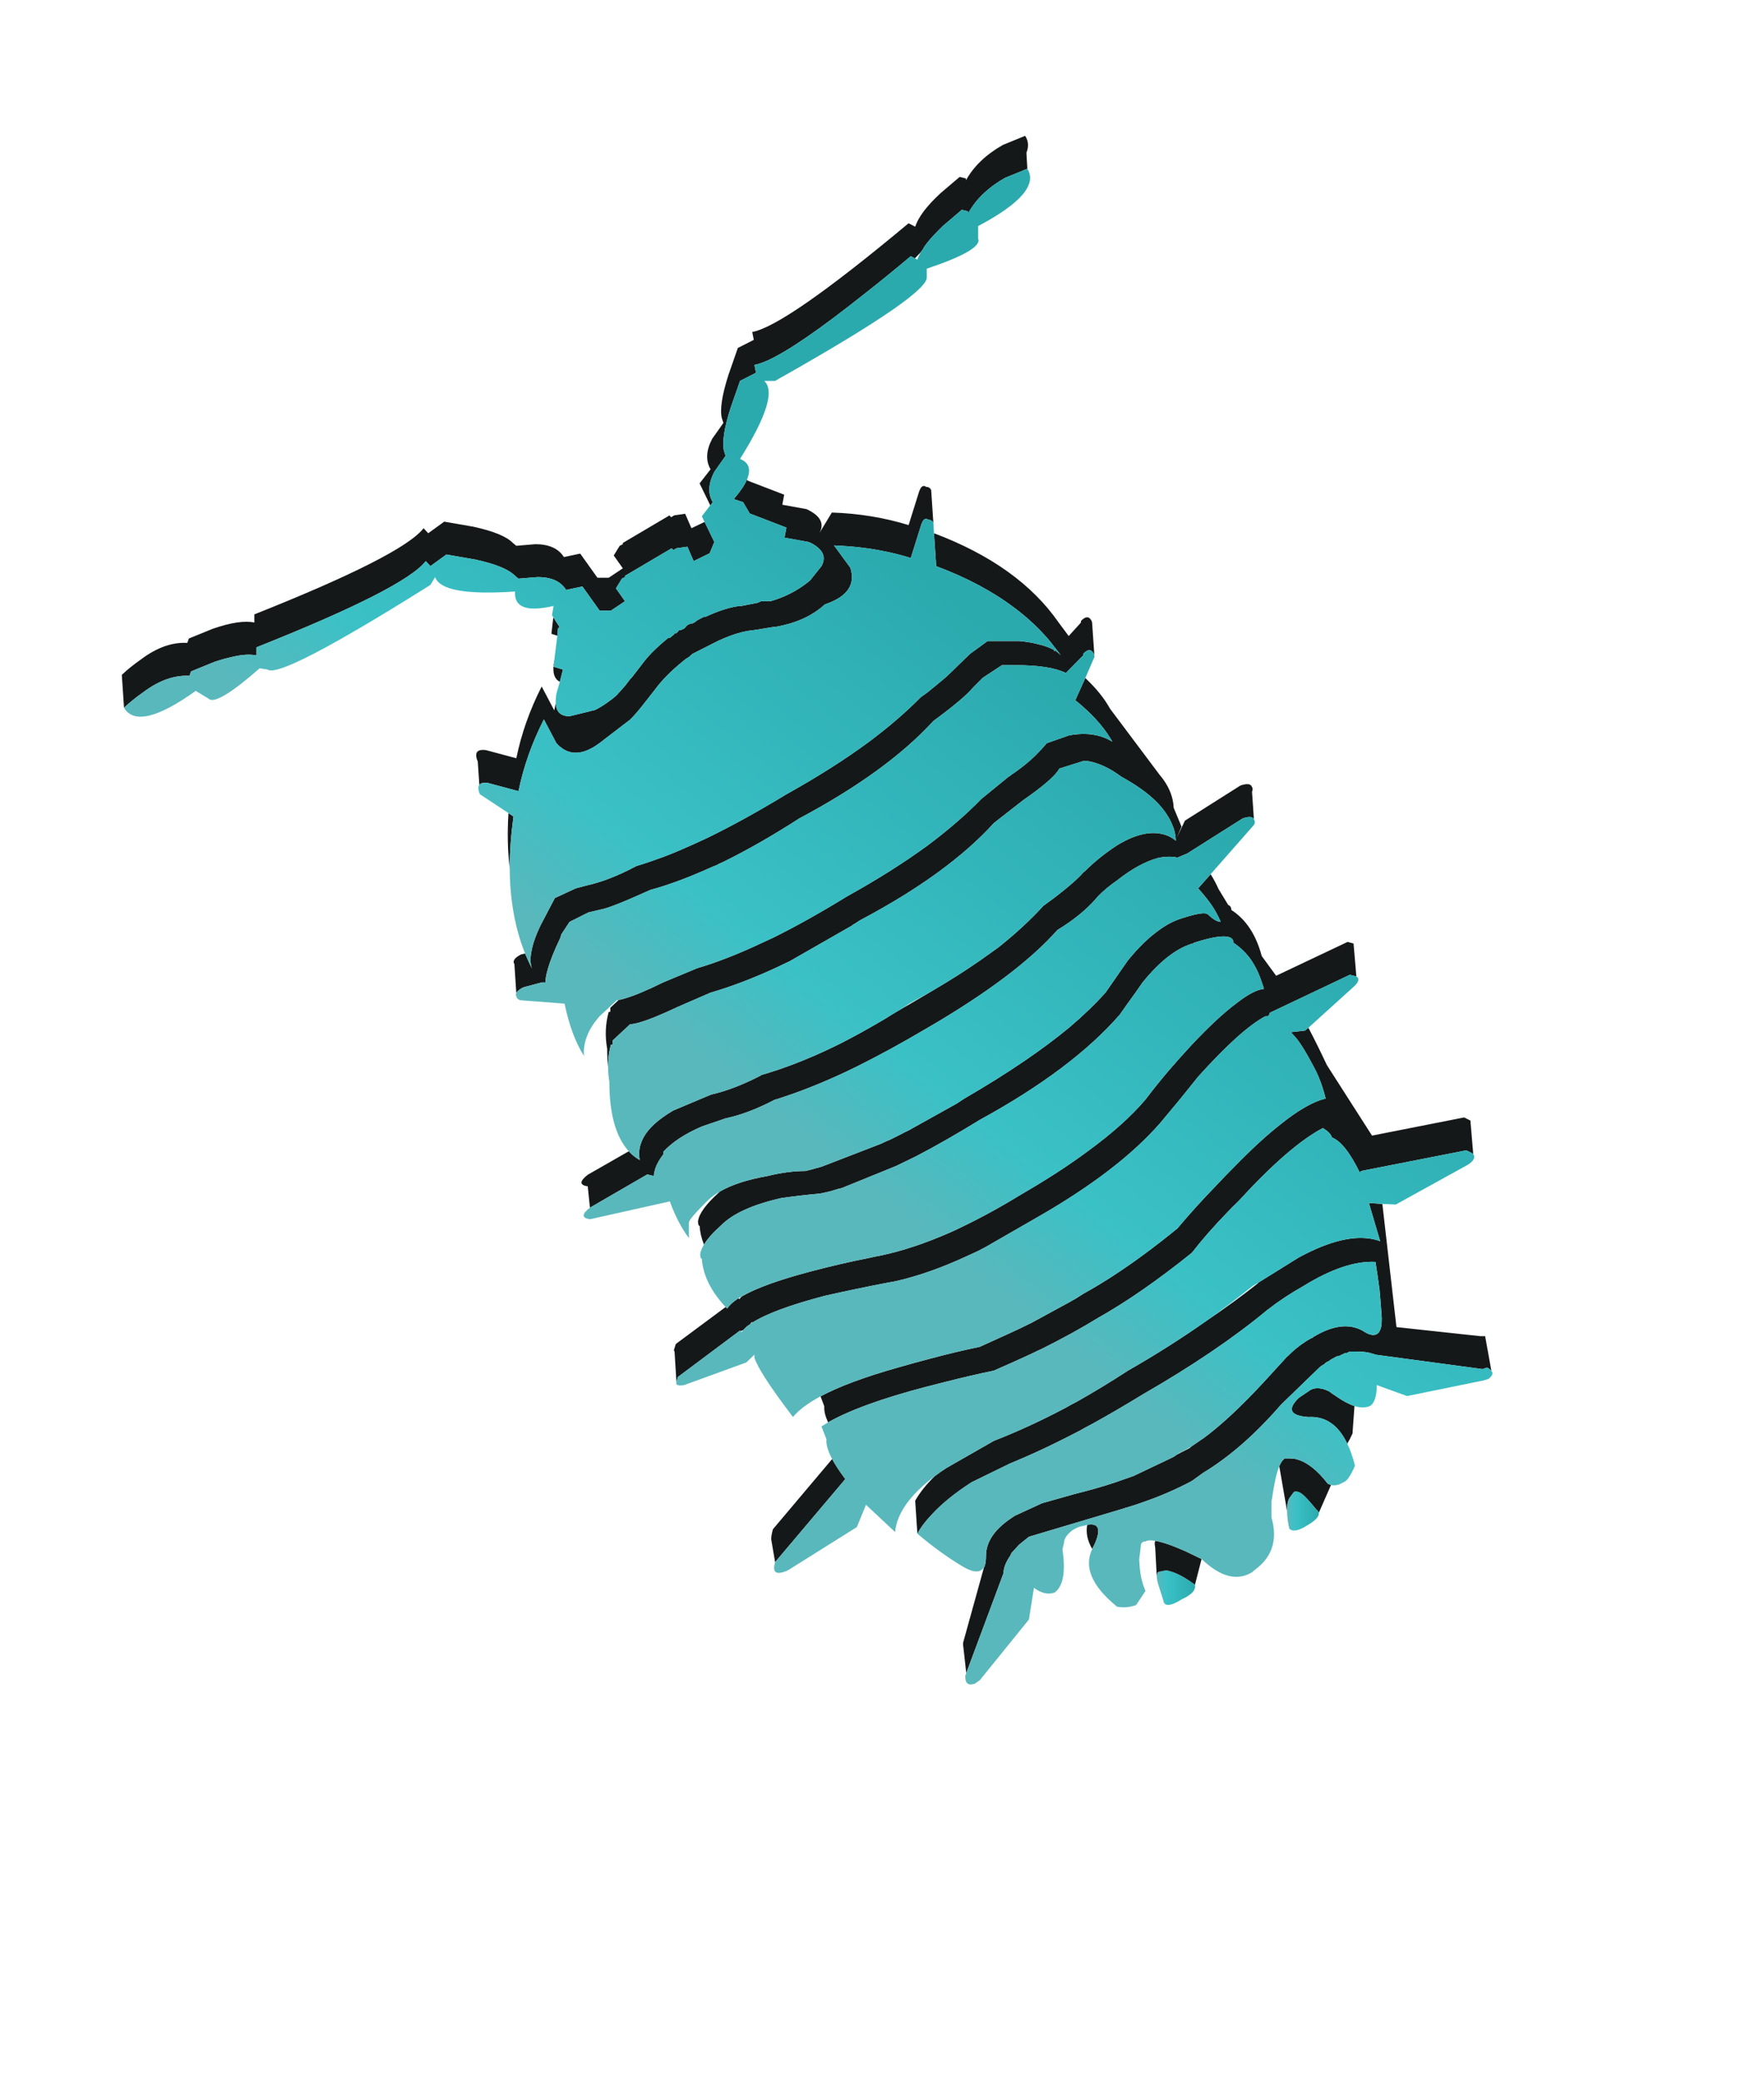 <svg xmlns="http://www.w3.org/2000/svg" xml:space="preserve" width="88.338" height="104.242" preserveAspectRatio="none">
    <defs>
        <linearGradient id="a" x1="165.15" x2="171.25" y1="231.6" y2="231.6" gradientTransform="translate(6.1 6.8)scale(.314)" gradientUnits="userSpaceOnUse" spreadMethod="pad">
            <stop offset="0%" stop-color="#59B8BC"/>
            <stop offset="23.922%" stop-color="#3AC1C6"/>
            <stop offset="100%" stop-color="#2BAAAE"/>
        </linearGradient>
        <linearGradient id="b" x1="185.925" x2="190.975" y1="219.4" y2="219.4" gradientTransform="translate(6.1 6.8)scale(.314)" gradientUnits="userSpaceOnUse" spreadMethod="pad">
            <stop offset="0%" stop-color="#59B8BC"/>
            <stop offset="23.922%" stop-color="#3AC1C6"/>
            <stop offset="100%" stop-color="#2BAAAE"/>
        </linearGradient>
        <linearGradient id="c" x1="103.162" x2="154.137" y1="155.012" y2="90.887" gradientTransform="translate(6.1 6.8)scale(.314)" gradientUnits="userSpaceOnUse" spreadMethod="pad">
            <stop offset="0%" stop-color="#59B8BC"/>
            <stop offset="23.922%" stop-color="#3AC1C6"/>
            <stop offset="100%" stop-color="#2BAAAE"/>
        </linearGradient>
    </defs>
    <path fill="url(#bS)" d="M57.929 78.918q0 .157.078.423l.251.785q.063.486.941-.063.722-.33.644-.722-.722-.533-1.24-.674-.11-.032-.204-.047l-.392.078q-.079.063-.079.22" style="fill:url(#a);stroke-width:.314"/>
    <path fill="#151819" d="M57.85 77.145q-.047.11 0 .33l.078 1.443q0-.157.079-.22l.392-.078q.094.015.204.047.518.14 1.24.674l.33-1.286-.817-.393q-.988-.439-1.506-.517m6.402-4.049q-.094.094-.188.314l.392 2.26q-.016-.408.11-.66l.235-.313q.189-.063.408.11.063.047.141.125.252.251.565.643.11.079.126.173l.612-1.396-.157-.063q-.785-1.02-1.554-1.224-.094-.032-.156-.032-.11-.015-.22-.015h-.235Zm3.484-1.396.094-1.303q-.424-.14-.957-.517-.157-.095-.314-.22-.644-.314-1.036 0l-.486.33q-.88.862.486.957 1.271-.079 1.946 1.333.125-.204.267-.518zm-25.405 2.353q-.423-.564-.659-1.004l-2.965 3.515q-.11.392-.079.55l.188 1.098zm12.365 3.5q.047-.11.11-.22.518-1.146-.361-.989-.11.58.251 1.209M25.463 40.709q-.094 1.475.063 2.778 0-1.24.188-2.605zm2.73-7.186-.471-.142.047-.313-.016.015q-.157.832.282 1.052zm-.408-2.495v-.016l-.078-.094-.094.816.298.094.031-.36.079-.08zm18.987-4.331.11 1.648q2.306.863 3.938 2.102.816.612 1.46 1.318.282.298.533.644l.079.078v.016q.125.157.235.314-.126-.142-.298-.251l-.047.047.015-.063q-.33-.188-.816-.298-.408-.11-.941-.157h-1.585l-.879.643-.486.47q-.345.346-.753.723-.408.345-.895.737-.157.11-.33.236-1.113 1.13-2.604 2.243-1.789 1.318-4.127 2.62-2.118 1.288-3.954 2.182-1.412.659-2.212.957-.032.016-.047.016-.675.25-1.303.44-1.35.721-2.495.972l-.533.141-1.052.487-.706 1.35q-.376.768-.47 1.349-.095.486.031.831-.188-.376-.345-.753l-.204.047q-.487.251-.33.487v.015l.094 1.428q.079-.141.346-.282l.941-.251h.173q0-.251.11-.628.172-.643.643-1.616.016-.079.031-.141l.424-.644.941-.47.66-.157q.47-.079 2.447-.973.58-.157 1.193-.377.769-.267 1.961-.8l.126-.047q.172-.094.36-.173 1.82-.894 3.814-2.18 4.393-2.339 6.716-4.88 1.522-1.115 1.992-1.68l.487-.486.957-.628h.722q1.679 0 2.479.392l.863-.878v-.079q.314-.33.486-.078.063.062.079.172l-.11-1.585q0-.156-.078-.235-.173-.251-.487.079v.078l-.612.675-.502-.675q-1.993-2.872-6.245-4.472m-13.165-.8-.079-.094-2.338 1.38v.063l-.156.079-.299.486.455.643-.706.471h-.565l-.863-1.208-.816.173q-.408-.644-1.427-.644l-.958.079-.172-.142q-.471-.486-1.993-.816l-1.444-.25-.8.58-.235-.251q-1.052 1.364-8.474 4.314v.408q-.721-.157-2.087.314l-1.192.486-.079.22q-1.13-.063-2.306.816-.58.408-.973.784l.11 1.648q.392-.377.973-.785 1.177-.878 2.306-.815l.079-.22 1.192-.487q.424-.14.785-.22.8-.203 1.302-.093v-.408q7.422-2.95 8.474-4.315l.235.25.8-.58 1.444.251q1.522.33 1.993.816l.172.141.957-.078q.361 0 .644.078.518.141.784.565l.816-.172.863 1.208h.565l.706-.471-.455-.643.298-.487.157-.078v-.063l2.338-1.38.079.093.157-.094.549-.078.314.722.8-.393.235-.565-.486-1.004-.66.314-.313-.722-.55.079zm6.779-.408-1.209-.22.094-.502-1.835-.706-.032-.047q-.172.408-.659.973l.47.157.33.564 1.836.707-.094.502 1.208.22q.063.03.142.062.204.11.345.235.44.393.157.91l-.565.707q-.063.047-.11.094-.832.659-1.883.957h-.47l-.173.078-.8.157h-.079q-.722.079-1.742.55h-.078l-.33.172-.094.079-.141.078h-.079l-.172.079-.157.172-.173.079h-.078l-.141.157h-.079l-.047.062-.031.032-.063.047q-.063.047-.11.094h-.078q-.895.722-1.35 1.365l-.486.628-.079.078-.25.33q-.252.282-.409.455-.157.157-.565.44-.423.282-.58.329-.173.031-.204.047l-1.02.25q-.66 0-.69-.643l-.079.346-.628-1.193q-.894 1.757-1.27 3.593l-1.523-.408q-.486-.062-.486.251 0 .157.078.314l.079 1.177q.11-.141.44-.094l1.521.408q.377-1.836 1.271-3.593l.628 1.192q.863.957 2.15 0 .015-.016.047-.031l.015-.016q.487-.376 1.475-1.13.33-.33.644-.737l.627-.8q.487-.66 1.35-1.366l.172-.14.157-.095.173-.157 1.27-.643q1.037-.487 1.837-.55l.957-.156h.078q.738-.126 1.35-.393.643-.282 1.145-.737 1.68-.565 1.271-1.836l-.816-1.114q.393.016.785.047 1.585.126 3.06.58l.502-1.6q.141-.486.376-.314.173 0 .252.157l-.11-1.647q-.079-.157-.251-.157-.236-.173-.377.313l-.502 1.601q-1.836-.565-3.844-.628l-.628 1.036q.408-.722-.643-1.208M51.448 8.448l-.047-.8q.188-.455-.063-.848l-1.114.455q-1.271.722-1.852 1.774v-.095l-.313-.078-.958.816q-1.035.957-1.27 1.679l-.33-.173q-6.151 5.131-7.83 5.445l.078.392-.8.408-.47 1.35q-.487 1.522-.33 2.165l.078.236-.565.8q-.455.879-.078 1.522l-.55.706.534 1.098.032-.03.094-.126q-.377-.644.078-1.523l.565-.8-.078-.235q-.157-.643.33-2.166l.47-1.349.8-.408-.078-.392q.25-.047.612-.204 1.506-.66 4.864-3.327 1.083-.847 2.354-1.914l.204.11q.172-.173.298-.314.125-.157.172-.267.252-.36.66-.769l.266-.267.957-.815.314.078v.094q.173-.298.393-.58.549-.675 1.459-1.193zm17.778 51.828-.675-.047.565 1.915q-.125-.047-.25-.079-1.491-.376-3.83.895l-1.992 1.24q-.047.03-.063.062-1.13.894-2.495 1.82-1.914 1.35-4.001 2.542-1.303.848-2.558 1.554-.282.14-.549.298-1.836.973-3.609 1.663l-2.385 1.365q-.314.204-.58.408-.628.612-.974 1.224l.11 1.648q.267-.487.738-.973.737-.8 1.977-1.6l1.93-.942q1.648-.675 3.53-1.663.267-.157.55-.299 1.224-.674 2.557-1.49 3.735-2.15 6.23-4.221.031-.032.063-.047.784-.612 1.757-1.161 2.087-1.287 3.609-1.209.11.69.204 1.397.063.69.11 1.412 0 .22-.016.377-.141.8-.957.25-1.02-.548-2.464.33l-.015.016v.016h-.032l-.062.031q-.644.36-1.146.879-.016 0-.031.015l-1.177 1.287q-1.742 1.883-3.076 2.856h-.015q-.032.031-.063.047-.267.188-.502.345l-.063.063q-.298.157-.612.314-.063.031-.141.094-.063.031-.141.078l-1.915.91q-.44.157-.941.33-.895.298-1.977.565l-1.664.47-1.365.628-.188.126q-1.255.847-1.255 1.883 0 .345-.079.549l-.015-.016v.016l-1.052 3.797v.079q0 .094.016.172l.141 1.271 1.867-5.005q0-.377.33-.863l.078-.157.377-.408.486-.392 4.63-1.381q.235-.079.454-.141.314-.095.612-.204 1.287-.44 2.464-1.067l.565-.408q1.977-1.193 3.907-3.421l1.914-1.852.094-.078.157-.094.079-.079.157-.078.078-.063.314-.173h.078l.33-.157h.078l.157-.078h.33q.502 0 .816.11.047 0 .094.031.031 0 .047.016l5.366.722.22-.079q.157.079.22.173l-.314-1.742h-.235l-4.206-.455zm-3.703-8.818-.173.141-.706.079.157.172q.361.361 1.036 1.648.33.627.55 1.506-.911.204-2.26 1.287-1.02.8-2.276 2.087-.486.486-.941.973-1.051 1.082-1.946 2.15-.863.705-1.695 1.317-1.6 1.177-3.028 1.962-.188.125-.392.25-.126.064-.251.142l-1.93 1.051q-.597.299-1.256.597l-1.35.612q-1.207.25-2.494.596-.785.204-1.6.44-2.495.705-3.876 1.443l.188.502q-.031.314.188.8 1.632-.926 4.943-1.789.44-.11.863-.22 1.35-.344 2.495-.58.973-.423 1.852-.831.282-.142.564-.267 1.57-.785 2.794-1.538 2.15-1.208 4.707-3.264.753-.973 1.789-2.04.25-.266.533-.533 2.558-2.793 4.237-3.672.392.235.455.47.659.252 1.396 1.758l.063-.078 5.273-1.036.313.157.032.031-.142-1.678-.313-.157-4.614.91-2.26-3.53q-.533-1.13-.925-1.868m-4.503-6.951q-.157-.361-.393-.738l-.627.706q.376.424.659.816.298.44.47.863-.25 0-.643-.376-.016-.016-.063-.032-.25-.094-1.302.251-.58.189-1.177.644-.722.533-1.46 1.443-.093.141-.187.267-.518.738-.926 1.334-.753.847-1.805 1.742-2.04 1.694-5.225 3.546-.204.125-.408.267l-2.448 1.365q-.172.078-.345.172l-.565.283q-.235.094-.455.204l-2.966 1.145q-.031.016-.062.016-.032 0-.047.016-.063.015-.11.03-.032 0-.063.017-.267.078-.534.14-.878 0-1.898.252-1.522.267-2.4.784l-.048.048q-.957.863-1.036 1.427 0 .236.079.236.031.47.22.941.25-.423.847-.957.879-.894 3.044-1.38 1.036-.142 1.914-.22.251-.047.502-.11l.22-.063.094-.031q.047-.016.11-.032.063-.015.141-.031.016-.016.047-.016l2.7-1.098 1.004-.487q1.475-.769 3.185-1.82 4.644-2.542 7.014-5.272.36-.518.784-1.099.173-.25.361-.517 1.35-1.664 2.62-1.977h-.062q1.255-.408 1.726-.299.267.063.267.299.502.33.863.831.36.518.58 1.224.048.126.079.251-.518.047-1.38.722-.927.69-2.23 2.071-.611.66-1.176 1.318-.612.722-1.145 1.428-1.067 1.256-2.872 2.574-1.412 1.05-3.28 2.134-1.584.972-3.028 1.663-.282.141-.565.267-1.883.831-3.53 1.176-.267.048-.534.11-1.443.283-2.981.69-2.37.628-3.42 1.24-.08.063-.126.142L36.981 65q-.408.266-.565.517l-.079-.078-2.495 1.851-.078.252q-.032.078.016.125l.094 1.522.078-.251 3.107-2.322.031.031.142-.063q.11-.14.298-.266h.015l.032-.032.016-.031.078-.079v.047q1.02-.659 3.64-1.349 1.538-.345 2.997-.628.267-.047.518-.094 1.68-.376 3.578-1.255.282-.126.58-.267.173-.094.361-.188l2.59-1.49q4.063-2.323 6.15-4.708.487-.58 1.02-1.224.424-.534.895-1.114 2.15-2.385 3.373-3.029h.079l.078-.015.063-.157 4.001-1.899.33.079-.141-1.648-.299-.079-3.577 1.695-.722-.988q-.424-1.6-1.522-2.307 0-.188-.157-.251zm1.208-3.53q.455-.158.565.03l-.094-1.365q.062-.157 0-.235-.079-.251-.581-.079l-2.777 1.758-.424.879.251-.58-.392-.942q-.032-.738-.518-1.413-.078-.11-.173-.22l-2.495-3.326q-.423-.769-1.24-1.538l-.501 1.114q.031.032.062.048 1.115.91 1.68 1.835.062.095.11.189-.895-.55-2.166-.314l-1.114.392q-.251.298-.55.596-.22.22-.47.424-.361.298-.785.58l-.047.048h-.015q-.016.015-.048.031l-1.365 1.114q-1.13 1.161-2.683 2.323-1.757 1.286-4.048 2.557-1.962 1.208-3.703 2.071-.299.142-.581.267-1.726.816-3.217 1.256l-1.694.706q-1.271.627-1.962.816-.141.047-.267.062l-.423.393v.204h-.079q-.25.894-.078 1.851 0 .487.047.926-.016-.58.141-1.13h.079v-.204l.878-.816q.189-.015.424-.078.722-.204 1.977-.8l1.663-.722h.016q1.554-.455 3.28-1.256.313-.156.627-.298l3.123-1.788q.031-.032.063-.048.03-.03.078-.047.126-.078.267-.172 4.393-2.323 6.7-4.865l1.444-1.13q.768-.533 1.223-.925.487-.424.612-.675l1.193-.376h.235q.816.14 1.68.784 1.035.565 1.678 1.177l.142.141q.329.345.549.722.094.157.172.345.173.393.189.816-.314-.25-.675-.33-.91-.219-2.118.471l-.157.095q-.91.596-1.617 1.302-.047.031-.078.063-.377.439-1.397 1.224-.282.204-.596.439-.957 1.051-2.26 2.087l-.925.659q-1.083.753-2.4 1.522-.205.126-.425.251-.58.345-1.13.66-.407.234-.8.486-1.114.659-2.15 1.192-.297.141-.58.283-1.82.863-3.468 1.333v.016q-1.365.706-2.495.957l-1.898.8q-.298.173-.534.346-.878.627-1.098 1.333-.126.393-.047.8-.22-.125-.393-.282l-.156-.157-2.056 1.177q-.628.487 0 .58l.11 1.068 2.871-1.664.33.079q0-.11.031-.22.079-.392.455-.879l-.015-.11q.659-.721 1.93-1.27.721-.251 1.192-.408 1.13-.236 2.48-.942h.015q.126-.031.251-.078.11-.032.236-.079 1.38-.455 3.028-1.224.282-.14.58-.282 1.585-.785 3.421-1.867 4.55-2.636 6.606-4.959 1.209-.737 1.93-1.569.047-.063.094-.11.393-.408.958-.8 1.114-.879 2.07-1.13.519-.11.958-.016l.487-.203z" style="stroke-width:.314"/>
    <path fill="url(#bU)" d="M64.566 75.01q-.126.252-.11.66 0 .376.11.863.235.25.863-.142.659-.376.612-.643-.016-.094-.126-.173-.313-.392-.565-.643-.078-.078-.14-.125-.22-.173-.409-.11z" style="fill:url(#b);stroke-width:.314"/>
    <path fill="#d0dae2" d="M52.829 32.566q-.016-.016-.032-.016l-.015.063z" style="stroke-width:.314"/>
    <path fill="url(#ca)" d="M48.733 34.417q-.47.565-1.992 1.68-2.323 2.541-6.716 4.88-1.993 1.286-3.813 2.18-.189.079-.361.173l-.126.047q-1.192.533-1.961.8-.612.22-1.193.377-1.977.894-2.448.973l-.659.156-.941.471-.424.644q-.015.062-.031.14-.47.974-.643 1.617-.11.377-.11.628h-.173l-.941.25q-.267.142-.346.283-.047.094.016.204 0 .079.173.157l2.228.173q.33 1.6.973 2.62-.079-1.02.784-1.993l.863-.8q.047 0 .094-.016.126-.015.267-.062.69-.189 1.962-.816l1.694-.706q1.491-.44 3.217-1.256.282-.125.58-.267 1.742-.863 3.704-2.07 2.29-1.272 4.048-2.558 1.554-1.162 2.683-2.323l1.365-1.114q.032-.016.048-.031h.015l.047-.047q.424-.283.785-.58.25-.205.47-.425.299-.298.55-.596l1.114-.392q1.27-.235 2.165.314-.047-.094-.11-.189-.564-.925-1.679-1.835-.03-.016-.062-.048l.502-1.114.455-1.05v-.064q-.016-.11-.079-.172-.172-.251-.486.078v.079l-.863.878q-.8-.392-2.48-.392h-.721l-.957.628zm-6.967-7.108.816 1.114q.408 1.271-1.27 1.836-.503.455-1.146.737-.612.267-1.35.393h-.078l-.957.157q-.8.062-1.836.549l-1.271.643-.173.157-.157.094-.172.141q-.863.707-1.35 1.366l-.627.8q-.314.408-.644.737-.988.754-1.475 1.13l-.015.016q-.032.016-.047.031-1.287.957-2.15 0l-.628-1.192q-.894 1.757-1.27 3.593l-1.523-.408q-.33-.047-.44.094-.046.063-.046.157 0 .157.078.314l1.428.941.251.173q-.188 1.365-.188 2.605.016 2.37.769 4.252.157.377.345.753-.126-.345-.031-.831.094-.581.47-1.35l.706-1.35 1.052-.486.533-.14q1.146-.252 2.495-.974.628-.188 1.303-.44.015 0 .047-.015.8-.298 2.212-.957 1.836-.894 3.954-2.181 2.338-1.302 4.127-2.62 1.49-1.115 2.605-2.244.172-.126.33-.236.486-.392.894-.737.408-.377.753-.722l.486-.47.88-.644h1.584q.533.047.941.157.487.11.816.298.016 0 .032.016.172.11.298.25-.11-.156-.235-.313v-.016l-.079-.078q-.251-.346-.533-.644-.644-.706-1.46-1.318-1.632-1.24-3.938-2.102l-.11-1.648-.031-.518q-.079-.157-.252-.157-.235-.172-.376.314l-.502 1.6q-1.475-.454-3.06-.58-.392-.031-.785-.047m6.716-16.727-.314-.078-.957.816-.266.266q-.408.408-.66.77-.047.109-.172.266-.11.188-.173.376l-.125-.062-.204-.11q-1.271 1.067-2.354 1.914-3.358 2.668-4.864 3.327-.361.157-.612.204l.078.392-.8.408-.47 1.35q-.487 1.522-.33 2.165l.078.235-.565.8q-.455.88-.078 1.523l-.094.125-.032.031-.423.55.14.282.487 1.004-.235.565-.8.393-.314-.722-.55.078-.156.094-.079-.094-2.338 1.381v.063l-.157.078-.298.487.455.643-.706.47h-.565l-.863-1.207-.816.172q-.266-.424-.784-.565-.283-.078-.644-.078l-.957.078-.172-.141q-.471-.486-1.993-.816l-1.444-.251-.8.58-.235-.25q-1.052 1.365-8.474 4.315v.408q-.502-.11-1.302.094-.361.078-.785.22l-1.192.486-.079.22q-1.13-.063-2.306.815-.58.408-.973.785.722 1.208 3.593-.847l.644.392q.392.377 2.557-1.522l.392.063q.644.486 8.16-4.237l.235-.392q.33.973 4.002.722-.079 1.192 1.93.721l-.079.471.141.204v.016l.236.36-.079.08-.031.36-.157 1.255.016-.015-.047.313.47.142-.157.612-.172.596q-.047.282-.032.486.032.644.69.644l1.02-.251q.032-.016.205-.047.157-.047.58-.33.408-.282.565-.44.157-.172.408-.454l.251-.33.079-.078.486-.628q.455-.643 1.35-1.365h.078q.047-.047.11-.094l.063-.047.031-.032.047-.062h.079l.14-.157h.08l.172-.079.157-.172.172-.079h.079l.141-.078.094-.079.33-.172h.078q1.02-.471 1.742-.55h.078l.8-.157.173-.078h.471q1.051-.298 1.883-.957.047-.047.11-.094l.565-.706q.282-.518-.157-.91-.141-.126-.345-.236-.079-.031-.142-.063l-1.208-.22.094-.501-1.836-.707-.33-.564-.47-.157q.487-.565.66-.973.329-.77-.346-1.036 2.008-3.2 1.208-3.907h.55q.235-.141.47-.267 7.202-4.08 7.124-4.927v-.424q2.809-.941 2.573-1.506v-.628q3.201-1.694 2.464-2.871l-1.114.455q-.91.518-1.46 1.193-.22.282-.392.58zm17.684 57.807-.094.078-1.913 1.853q-1.93 2.228-3.907 3.42l-.565.409q-1.177.627-2.464 1.067-.298.11-.612.204-.22.062-.455.14l-4.629 1.382-.486.392-.377.408-.078.157q-.33.486-.33.863l-1.867 5.005-.047.126v.078q0 .236.11.314.11.094.36.016l.252-.173 2.463-3.044.251-1.585q.55.408 1.036.236.643-.471.392-2.166l.079-.33q0-.297.423-.627l.142-.078q.172-.095.345-.126.157-.031.251-.063.879-.157.36.989-.062.11-.109.22-.628 1.318 1.146 2.808l.094.079q.47.094.957-.079l.47-.706q-.266-.612-.298-1.35-.015-.125-.015-.25l.078-.644q0-.235.236-.235.156-.094.486-.031.518.078 1.506.517l.816.393q1.428 1.365 2.558.643l.078-.078q1.35-.958.863-2.652v-.785q.016-.094.032-.172.157-1.115.36-1.6.095-.22.19-.315l.078-.078h.235q.11 0 .22.015.062 0 .156.032.77.204 1.554 1.224l.157.063q.298.062.627-.142.236-.062.565-.8v-.063q-.157-.612-.376-1.067-.675-1.412-1.946-1.333-1.365-.095-.486-.958l.486-.33q.392-.313 1.036 0 .157.126.314.22.533.377.957.518.47.142.8-.015.314-.236.314-1.036l1.522.55 3.844-.785.236-.079q.156-.125.188-.235.016-.079-.047-.157-.063-.094-.22-.173l-.22.079-5.366-.722q-.016-.016-.047-.016-.047-.031-.094-.031-.314-.11-.816-.11h-.33l-.157.078h-.079l-.33.157h-.078l-.314.173-.078.063-.157.078-.079.079zm2.919-3.813q-.094-.706-.204-1.397-1.522-.078-3.609 1.209-.973.549-1.757 1.16-.032.016-.063.048-2.495 2.071-6.23 4.22-1.333.817-2.557 1.491-.283.142-.55.299-1.882.988-3.53 1.663l-1.93.941q-1.24.8-1.977 1.6-.471.487-.738.974 1.114.957 2.323 1.679.784.439 1.02-.016v-.016l.015.016q.079-.204.079-.55 0-1.035 1.255-1.882l.188-.126 1.365-.627 1.664-.471q1.082-.267 1.977-.565.502-.173.941-.33l1.915-.91q.078-.047.14-.078.08-.063.142-.094.031-.032.063-.047.298-.142.612-.33.235-.157.502-.345.031-.016.063-.047h.015q1.334-.973 3.076-2.856l1.177-1.287q.015-.015.031-.015.502-.518 1.146-.879l.062-.031q.016-.016.032-.016l.015-.016q1.444-.878 2.464-.33.816.55.957-.25.016-.157.016-.377-.047-.722-.11-1.412m-.534-4.347.675.047.675.032 3.609-1.993q.22-.141.282-.267.079-.141-.015-.267l-.032-.03-.314-.158-5.272 1.037-.063.078q-.737-1.506-1.396-1.757-.063-.236-.455-.47-1.68.878-4.237 3.67-.282.268-.533.534-1.036 1.067-1.79 2.04-2.557 2.056-4.707 3.264-1.223.753-2.793 1.538-.282.125-.564.267-.88.408-1.852.831-1.145.236-2.495.58-.424.11-.863.22-3.31.863-4.943 1.79-.172.11-.33.203l.252.644q-.047.36.282.988.236.44.66 1.004l-3.516 4.159q-.235.8.644.408l3.452-2.166.455-1.114 1.46 1.365q.125-1.396 1.976-2.793.267-.204.58-.408l2.386-1.365q1.773-.69 3.609-1.663.267-.157.55-.298 1.254-.706 2.557-1.554 2.087-1.192 4.001-2.542 1.146-.816 2.244-1.694l.314-.189 1.993-1.24q2.338-1.27 3.828-.894.126.032.251.079zm-.706-10.874q.314-.314.079-.47l-.33-.079-4.001 1.899-.063.157-.078.015h-.079q-1.224.644-3.373 3.029-.471.58-.895 1.114-.533.643-1.02 1.224-2.087 2.385-6.15 4.707l-2.59 1.49q-.188.095-.36.19-.299.14-.581.266-1.899.879-3.578 1.255-.25.047-.518.094-1.459.283-2.997.628-2.62.69-3.64 1.35-.044.01-.079.03l-.015.032-.032.032h-.015q-.189.125-.298.266-.063.063-.095.11l-.047-.047-.031-.031-3.107 2.322-.078.251q-.079.235.392.157l3.107-1.13.408-.392v.157q.235.737 1.93 2.966.423-.518 1.38-1.036 1.382-.738 3.876-1.444.816-.235 1.6-.44 1.288-.344 2.496-.595l1.35-.612q.658-.298 1.255-.597l1.93-1.05q.125-.08.25-.142.205-.126.393-.251 1.428-.785 3.028-1.962.832-.612 1.695-1.318.894-1.067 1.946-2.15.455-.486.941-.972 1.256-1.287 2.276-2.087 1.349-1.083 2.26-1.287-.22-.879-.55-1.506-.675-1.287-1.036-1.648l-.157-.172.706-.079.173-.141zm-4.629-.094q-.22-.706-.58-1.224-.361-.502-.863-.831 0-.236-.267-.299-.47-.11-1.726.299h.063q-1.271.313-2.62 1.977-.189.266-.362.517-.423.581-.784 1.099-2.37 2.73-7.014 5.272-1.71 1.051-3.185 1.82l-1.005.487-2.699 1.098q-.031 0-.047.016-.078.016-.14.031-.064.016-.11.032l-.095.031-.22.063q-.25.063-.502.11-.878.078-1.914.22-2.165.486-3.044 1.38-.596.534-.848.957-.156.251-.188.471 0 .235.079.235.094 1.24 1.192 2.417l.079.078q.157-.25.565-.518.078-.047.172-.094 1.051-.612 3.42-1.24 1.539-.407 2.982-.69.267-.062.534-.11 1.647-.345 3.53-1.176.283-.126.565-.267 1.444-.69 3.029-1.663 1.867-1.083 3.28-2.134 1.804-1.319 2.87-2.574.534-.706 1.146-1.428.565-.659 1.177-1.318 1.302-1.38 2.228-2.071.863-.675 1.38-.722-.03-.125-.078-.25m-5.24-9.055-.142-.141q-.643-.612-1.679-1.177-.863-.643-1.679-.784h-.235l-1.193.376q-.125.251-.612.675-.455.392-1.223.926l-1.444 1.13q-2.307 2.541-6.7 4.864-.141.094-.267.172-.047.016-.078.047-.032.016-.063.048l-3.123 1.788q-.314.142-.627.298-1.726.8-3.28 1.256h-.016l-1.663.722q-1.255.596-1.977.8-.235.063-.424.078l-.878.816v.204h-.079q-.157.55-.141 1.13 0 .36.063.722 0 2.416.973 3.483l.156.157q.173.157.393.283-.079-.408.047-.8.22-.707 1.098-1.334.236-.173.534-.346l1.898-.8q1.13-.25 2.495-.957v-.016q1.648-.47 3.468-1.333.283-.142.58-.283 1.036-.533 2.15-1.192.393-.252.8-.487.205-.141.424-.282.58-.314 1.13-.628 1.318-.769 2.4-1.522l.927-.66q1.302-1.035 2.26-2.086.313-.235.595-.44 1.02-.784 1.397-1.223.031-.032.078-.063.707-.706 1.617-1.302l.157-.095q1.208-.69 2.118-.47.36.078.675.33-.016-.424-.189-.817-.078-.188-.172-.345-.22-.377-.55-.722m4.833.848q0-.032-.015-.048-.11-.188-.565-.03l-2.777 1.757-.487.204q-.44-.095-.957.015-.957.251-2.071 1.13-.565.392-.958.8-.047.047-.094.11-.721.832-1.93 1.57-2.055 2.322-6.606 4.958-1.836 1.082-3.42 1.867-.299.141-.581.282-1.648.77-3.028 1.224-.126.047-.236.079-.125.047-.25.078h-.017q-1.349.706-2.479.942-.47.157-1.192.408-1.271.549-1.93 1.27l.015.11q-.376.487-.455.88-.031.11-.031.219l-.33-.079-2.871 1.664q-.628.486 0 .58l4.001-.894q.408 1.114.957 1.836v-.785q0-.157.895-1.051.266-.267.643-.487.879-.517 2.4-.784 1.02-.251 1.9-.251.266-.063.533-.141.031-.016.063-.016.047-.016.11-.031.015-.016.047-.016.031 0 .062-.016l2.966-1.145q.22-.11.455-.204l.565-.283q.173-.094.345-.172l2.448-1.365q.204-.142.408-.267 3.185-1.852 5.225-3.546 1.052-.895 1.805-1.742.408-.596.926-1.334.094-.126.188-.267.737-.91 1.46-1.443.595-.455 1.176-.644 1.051-.345 1.302-.25.047.015.063.03.392.377.643.377-.172-.423-.47-.863-.283-.392-.66-.816l.628-.706 2.181-2.48q.063-.156 0-.234" style="fill:url(#c);stroke-width:.314"/>
</svg>
